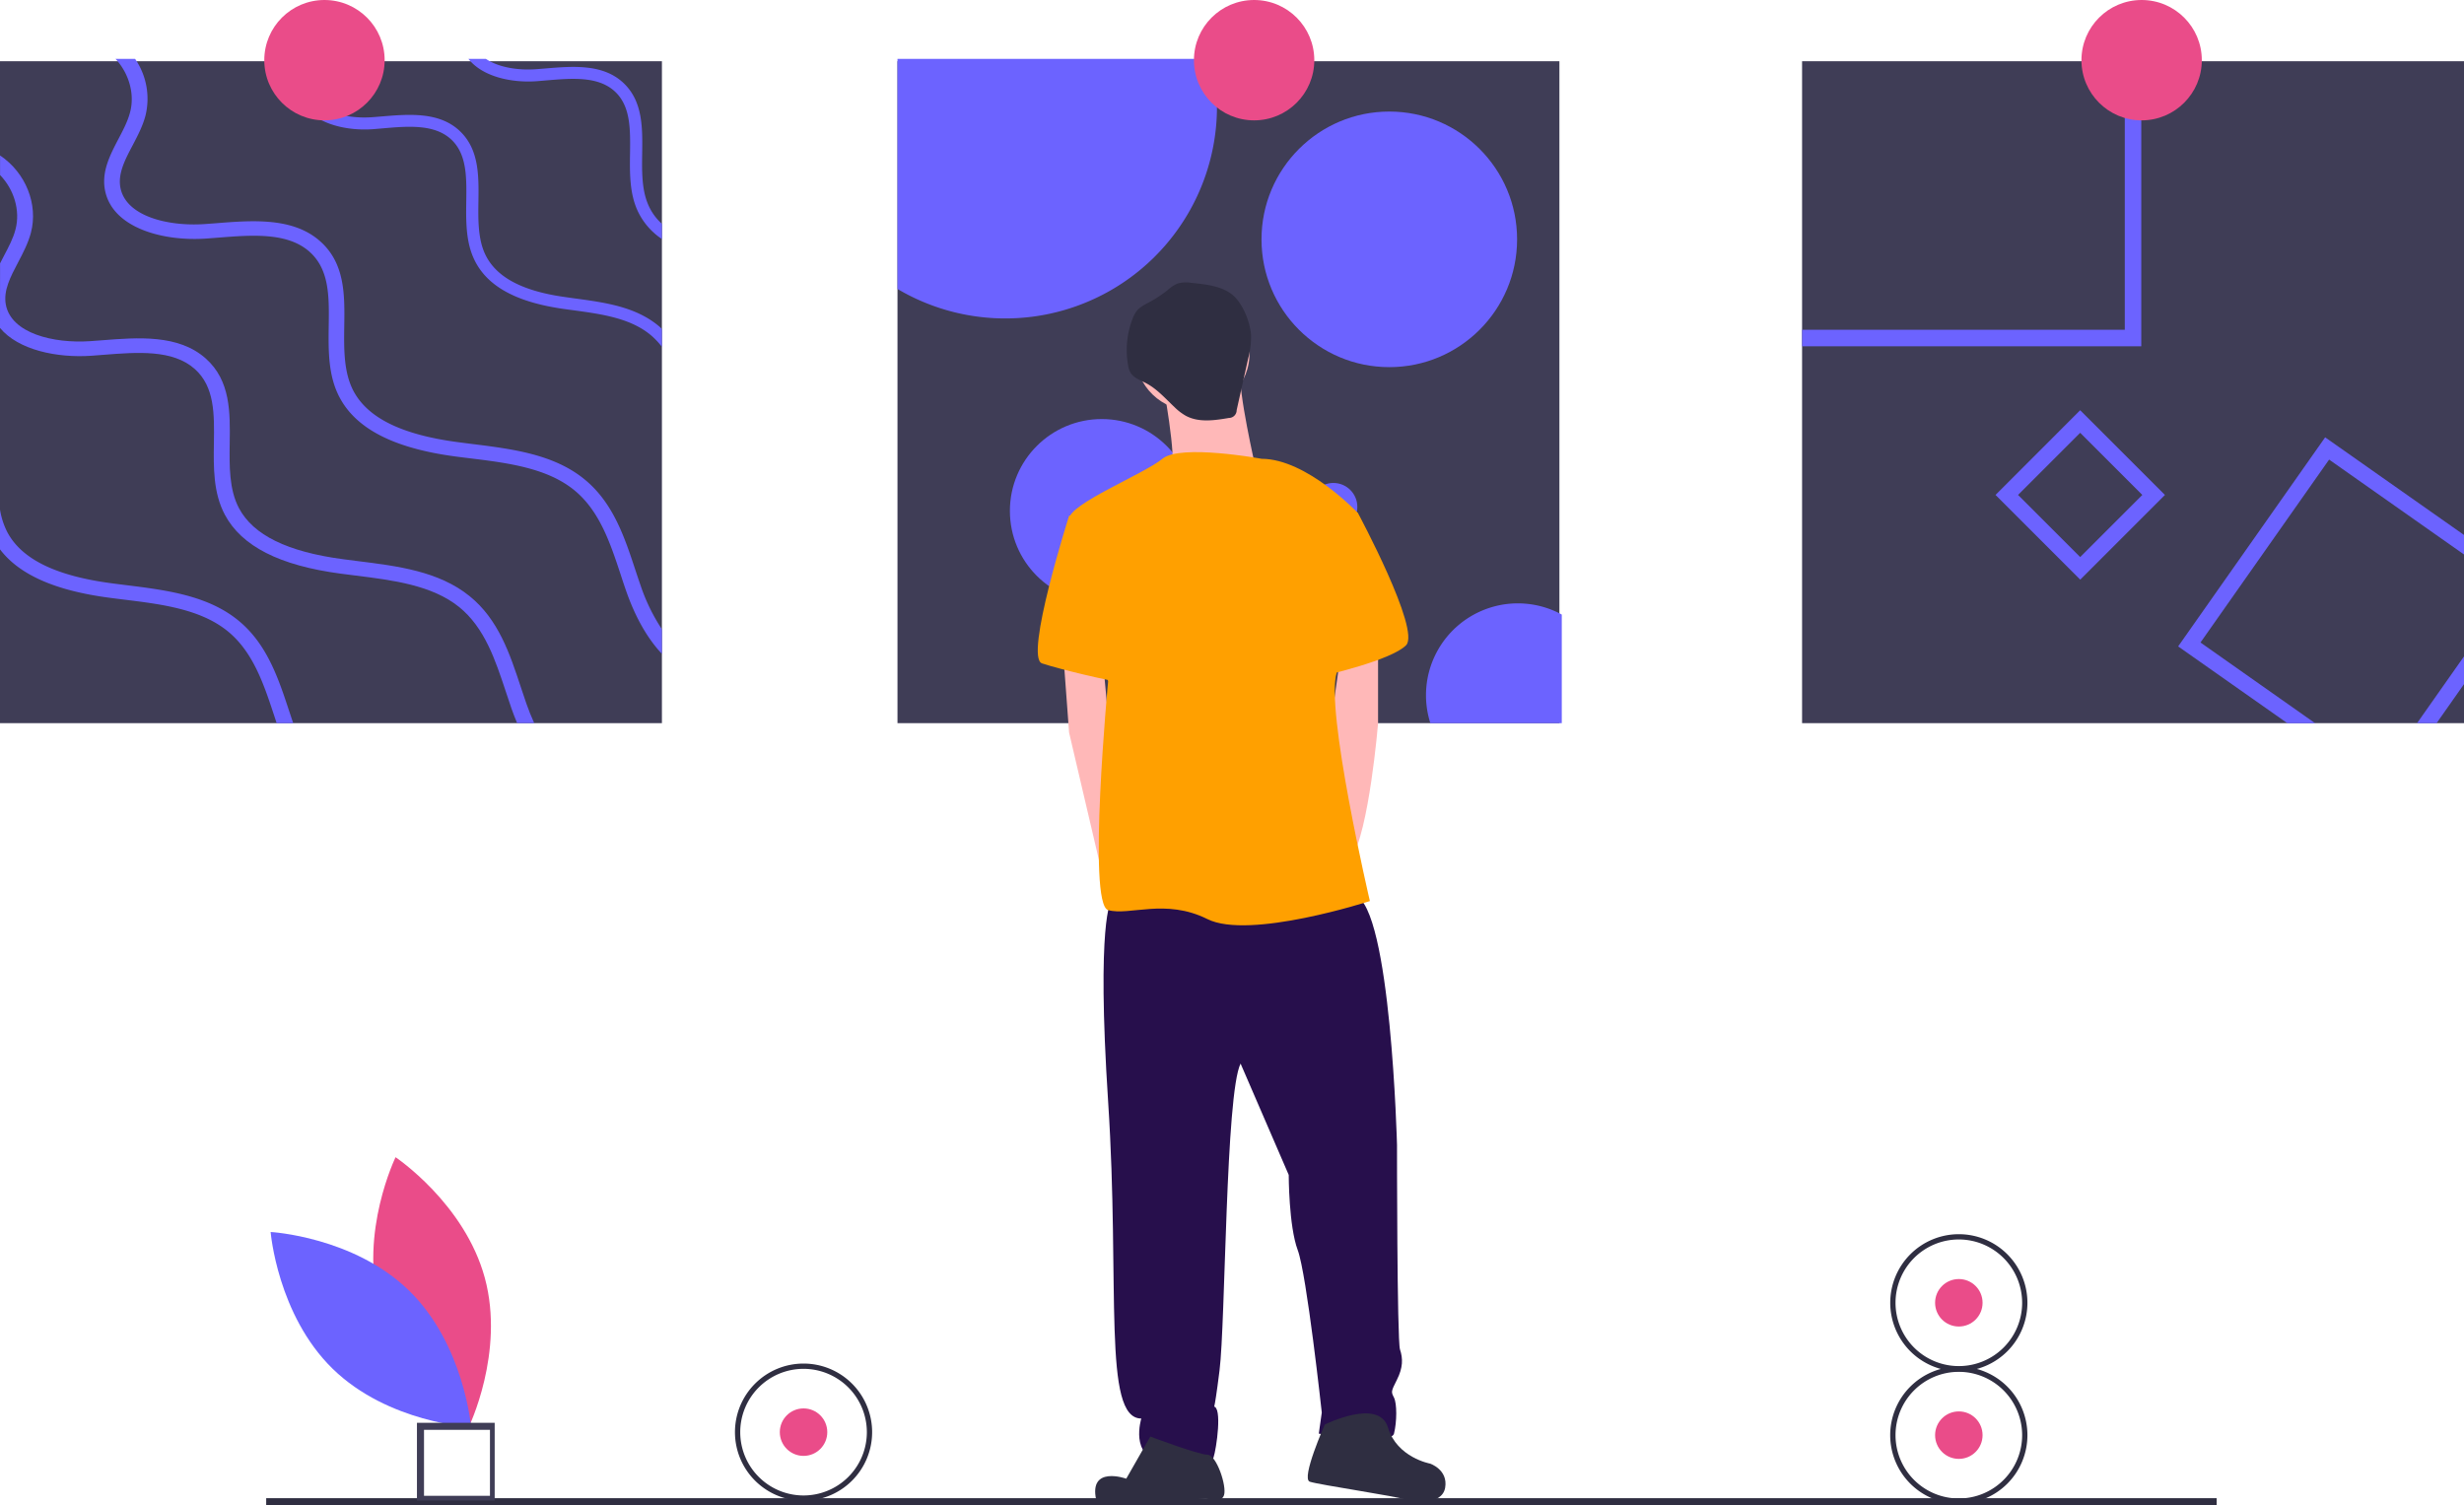 <svg id="Layer_1" data-name="Layer 1" xmlns="http://www.w3.org/2000/svg" viewBox="0 0 1094 668.32"><defs><style>.cls-1{fill:#ea4c89;}.cls-2{fill:#6c63ff;}.cls-3{fill:#2f2e41;}.cls-4{fill:#3f3d56;}.cls-5{fill:#ffb8b8;}.cls-6{fill:#270f4c;}.cls-7{fill:#ffa000;}</style></defs><title>choosetemplate</title><path class="cls-1" d="M632.43,810.1c9,33.11,39.64,53.62,39.64,53.62s16.16-33.18,7.2-66.29-39.64-53.63-39.64-53.63S623.47,777,632.43,810.1Z" transform="translate(-464 -230)"/><path class="cls-2" d="M645.59,803c24.58,23.93,27.59,60.71,27.59,60.71s-36.86-2-61.44-25.94S584.16,777,584.16,777,621,779.05,645.59,803Z" transform="translate(-464 -230)"/><rect class="cls-3" x="118.19" y="665.19" width="866" height="3.14"/><path class="cls-4" d="M683.64,896.23H649.12V861.72h34.52Zm-31.38-2.09h29.28V864.85H652.26Z" transform="translate(-464 -230)"/><rect class="cls-4" y="27.19" width="293.89" height="293.89"/><path class="cls-2" d="M757.89,329.38v6.75a30.51,30.51,0,0,1-10.49-11.9c-3.92-8-3.8-17.25-3.67-26.18.14-10.63.28-20.64-6.46-27.17-7.41-7.16-19.27-6.15-30.74-5.18l-4,.34c-11.5.87-24.32-2-30.55-9.89h7.77c5.69,3.83,14.4,5.17,22.39,4.57,1.3-.09,2.63-.21,4-.32,12.07-1,25.76-2.2,34.89,6.65,8.41,8.12,8.25,19.79,8.09,31.07-.13,8.31-.23,16.89,3.14,23.77A24.16,24.16,0,0,0,757.89,329.38Z" transform="translate(-464 -230)"/><path class="cls-2" d="M757.89,376.1V384a34.12,34.12,0,0,0-4.32-4.67c-9.15-8.07-22.29-9.84-35-11.58-1.65-.21-3.27-.44-4.88-.67-20.59-3-33.35-10-39-21.58-3.92-8-3.79-17.25-3.67-26.19.14-10.62.28-20.64-6.45-27.16C657.17,285,645.3,286,633.83,287l-4,.34c-14.79,1.12-31.76-4-34.08-17.86-.8-4.75.39-9.11,2.14-13.31h5.82c-2,4.22-3.41,8.3-2.71,12.43,1.75,10.56,16,14.36,28.44,13.42,1.29-.09,2.62-.21,4-.32,12.08-1,25.76-2.2,34.89,6.65,8.41,8.12,8.25,19.79,8.09,31.06-.12,8.32-.23,16.9,3.14,23.78,4.82,9.86,16.26,16,35,18.65l4.82.68c13.48,1.82,27.43,3.72,37.81,12.85C757.36,375.58,757.63,375.83,757.89,376.1Z" transform="translate(-464 -230)"/><path class="cls-2" d="M757.89,509.4v10.92c-6.4-6.81-11.75-16.15-15.85-27.84-.87-2.48-1.7-5-2.53-7.55-4.59-13.88-9.35-28.23-20.66-37.39-12.09-9.79-29.41-12-46.17-14.05q-3.23-.39-6.42-.81c-27.16-3.6-44-12.17-51.45-26.17-5.18-9.74-5-20.94-4.86-31.78.19-12.87.39-25-8.51-32.94-9.77-8.69-25.43-7.47-40.55-6.28l-5.31.41c-19.52,1.35-41.91-4.86-45-21.65-1.51-8.23,2.34-15.52,6-22.57,2.12-4,4.14-7.89,5.17-11.85,2.17-8.14-.51-17.3-6.45-23.7h8.69a31.24,31.24,0,0,1,4.59,25.23c-1.22,4.63-3.49,8.95-5.69,13.14-3.39,6.42-6.56,12.48-5.45,18.69,2.34,12.8,21.09,17.41,37.52,16.27l5.23-.39c15.93-1.26,34-2.66,46,8.07,11.08,9.84,10.87,24,10.66,37.66-.14,10.09-.3,20.5,4.13,28.85,6.37,11.93,21.47,19.34,46.17,22.62,2.09.29,4.22.55,6.35.82,17.8,2.22,36.19,4.5,49.86,15.58,12.82,10.39,17.87,25.63,22.73,40.36.83,2.52,1.67,5,2.52,7.46A83.91,83.91,0,0,0,757.89,509.4Z" transform="translate(-464 -230)"/><path class="cls-2" d="M464,375.6c8.09,9.79,25.23,13.41,40.6,12.35l5.31-.41c15.12-1.19,30.78-2.41,40.55,6.27,8.9,7.91,8.7,20.08,8.51,32.95-.16,10.83-.32,22,4.86,31.77,7.46,14,24.29,22.57,51.45,26.17,2.13.29,4.27.55,6.42.82,16.75,2.09,34.08,4.25,46.17,14,11.31,9.17,16.06,23.51,20.66,37.4.83,2.53,1.66,5.07,2.53,7.55.8,2.29,1.65,4.47,2.54,6.58h7.59c-1.33-2.89-2.47-5.78-3.44-8.55q-1.28-3.69-2.52-7.46c-4.86-14.74-9.91-30-22.73-40.36-13.67-11.08-32.06-13.37-49.86-15.58-2.13-.27-4.26-.54-6.35-.82-24.7-3.28-39.8-10.69-46.17-22.62-4.43-8.36-4.27-18.76-4.13-28.85.21-13.67.42-27.82-10.66-37.66-12.05-10.73-30.1-9.33-46-8.07-1.75.12-3.51.27-5.23.39-16.43,1.13-35.18-3.48-37.52-16.28-1.11-6.2,2.06-12.27,5.45-18.69,2.2-4.18,4.46-8.51,5.69-13.13,3.33-12.66-2.29-26.69-13.69-34.35v8.69c6.22,6.42,9.06,15.8,6.86,24.13-1,3.95-3.05,7.8-5.18,11.84-.56,1.09-1.13,2.15-1.68,3.25Z" transform="translate(-464 -230)"/><path class="cls-2" d="M594.2,551.09h-7.36c-.39-1.15-.76-2.32-1.15-3.5-4.59-13.88-9.35-28.22-20.66-37.39-12.09-9.79-29.41-11.95-46.17-14-2.15-.27-4.29-.53-6.42-.82-24-3.17-39.91-10.23-48.44-21.47V456.23a33.6,33.6,0,0,0,3.28,10.1c6.37,11.94,21.47,19.35,46.17,22.63,2.09.28,4.22.55,6.35.81,17.8,2.22,36.19,4.51,49.86,15.59,12.82,10.39,17.87,25.62,22.73,40.36C593,547.52,593.58,549.31,594.2,551.09Z" transform="translate(-464 -230)"/><rect class="cls-4" x="398.48" y="27.19" width="293.89" height="293.89"/><path class="cls-2" d="M1004.33,277.42A94,94,0,0,1,862.48,358.3V256.15H1001.9A92.84,92.84,0,0,1,1004.33,277.42Z" transform="translate(-464 -230)"/><circle class="cls-2" cx="616.84" cy="106.27" r="56.74"/><circle class="cls-2" cx="489.17" cy="226.84" r="40.78"/><path class="cls-2" d="M1157.42,502.86v48.23h-58.35a40.78,40.78,0,0,1,58.35-48.23Z" transform="translate(-464 -230)"/><circle class="cls-2" cx="592.01" cy="225.07" r="10.64"/><rect class="cls-4" x="800.11" y="27.19" width="293.89" height="293.89"/><path class="cls-2" d="M1407.39,256.15V376.42H1264.11v7.33h150.6V256.15Z" transform="translate(-464 -230)"/><path class="cls-2" d="M1545.82,551.09,1558,533.76V521.44l-20.85,29.65Zm-49.47-126.92L1431.08,517l48.5,34.1h12.32L1441,515.27l57.11-81.22L1558,476.19v-8.67Z" transform="translate(-464 -230)"/><path class="cls-2" d="M1387.58,412.14,1350,449.75l37.61,37.61,37.61-37.61ZM1360,449.75l27.59-27.59,27.59,27.59-27.59,27.59Z" transform="translate(-464 -230)"/><circle class="cls-1" cx="144.06" cy="26.72" r="26.72"/><circle class="cls-1" cx="556.82" cy="26.72" r="26.72"/><circle class="cls-1" cx="950.87" cy="26.72" r="26.72"/><circle class="cls-5" cx="993.43" cy="386.95" r="25.38" transform="translate(-24.01 1068.18) rotate(-80.01)"/><path class="cls-5" d="M980.08,399s6.68,34.73,4,41.4,37.41-2.67,37.41-2.67-8-34.73-6.68-42.74S980.08,399,980.08,399Z" transform="translate(-464 -230)"/><polygon class="cls-5" points="472 289.2 474.67 325.26 487.93 381.9 492.03 397.39 498.71 373.35 492.03 318.58 489.76 293.93 472 289.2"/><path class="cls-5" d="M1075.85,513.85v37.4s-4,48.09-12,60.11-10.68-48.08-10.68-48.08l6.28-44.08Z" transform="translate(-464 -230)"/><path class="cls-6" d="M957.37,630.06s-6.68,8-1.34,89.5-2.67,140.26,14.7,140.26c0,0-5.35,17.36,9.35,18.7s21.37,2.67,22.7-1.34,4-22.7,0-22.7c0,0,0,5.34,2.68-16s2.67-122.9,9.35-136.25l21.37,49.42s0,22.71,4,33.39,10.68,72.14,10.68,72.14l-1.33,9.35s32.06,5.34,33.39,0,1.34-13.36,0-16-1.33-2.67,1.34-8,2.67-9.35,1.33-13.35-1.33-90.84-1.33-90.84-2.67-105.52-18.7-110.87S957.37,630.06,957.37,630.06Z" transform="translate(-464 -230)"/><path class="cls-3" d="M974.73,867.83l-10.68,18.7s-16.7-6-13.36,9.35c28.72,2,48.76-.66,48.76-.66s6.67,2.67,8-1.34-3.34-18-7.35-18S974.73,867.83,974.73,867.83Z" transform="translate(-464 -230)"/><path class="cls-3" d="M1052.21,862.49s-10.69,24-6.68,25.38,40.07,6.68,42.74,8,16,2.68,17.37-5.34-6.68-10.69-6.68-10.69-14.69-2.67-18.7-16S1052.21,862.49,1052.21,862.49Z" transform="translate(-464 -230)"/><path class="cls-7" d="M1024.16,433.71s-36.07-6.68-44.08,0-41.41,20-41.41,26.71S956,532.55,956,532.55s-9.35,98.85,0,101.52,25.38-5.34,44.08,4,72.14-8,72.14-8-20-85.48-14.7-101.51,9.35-70.8,9.35-70.8S1044.19,433.71,1024.16,433.71Z" transform="translate(-464 -230)"/><path class="cls-7" d="M948,456.41l-9.35,2.68s-20,62.78-12,65.45,30.72,8,33.39,8S948,456.41,948,456.41Z" transform="translate(-464 -230)"/><path class="cls-7" d="M1045.53,449.74l21.37,8s28,52.09,21.37,58.77-36.06,13.36-36.06,13.36Z" transform="translate(-464 -230)"/><path class="cls-3" d="M993.17,355.61a14.2,14.2,0,0,0-6.35.28,16.45,16.45,0,0,0-4.51,3,53.75,53.75,0,0,1-7.72,5.11c-2.16,1.17-4.49,2.26-6,4.2a13.14,13.14,0,0,0-1.69,3.21,38.38,38.38,0,0,0-2,20.91,9.44,9.44,0,0,0,.89,2.88c1.39,2.55,4.45,3.56,7,4.9,4.9,2.55,8.62,6.84,12.64,10.62a24,24,0,0,0,5,3.85c5.73,3.13,12.75,2.11,19.19,1a3.46,3.46,0,0,0,3.45-3.47v0l5.09-22.87a37.23,37.23,0,0,0,1.3-10.4c-.36-5.55-3.36-13.24-7.44-17.18C1007.3,357,999.37,356.26,993.17,355.61Z" transform="translate(-464 -230)"/><circle class="cls-1" cx="356.77" cy="635.87" r="10.54"/><path class="cls-3" d="M820.77,896.32a30.45,30.45,0,1,1,30.45-30.45A30.45,30.45,0,0,1,820.77,896.32Zm0-58.56a28.11,28.11,0,1,0,28.11,28.11h0A28.14,28.14,0,0,0,820.77,837.76Z" transform="translate(-464 -230)"/><circle class="cls-1" cx="869.71" cy="637.2" r="10.54"/><path class="cls-3" d="M1333.71,897.66a30.46,30.46,0,1,1,30.45-30.46A30.45,30.45,0,0,1,1333.71,897.66Zm0-58.57a28.11,28.11,0,1,0,28.11,28.11h0A28.15,28.15,0,0,0,1333.71,839.09Z" transform="translate(-464 -230)"/><circle class="cls-1" cx="869.71" cy="578.43" r="10.54"/><path class="cls-3" d="M1333.71,838.88a30.45,30.45,0,1,1,30.45-30.45A30.45,30.45,0,0,1,1333.71,838.88Zm0-58.56a28.11,28.11,0,1,0,28.11,28.11h0A28.14,28.14,0,0,0,1333.71,780.32Z" transform="translate(-464 -230)"/></svg>